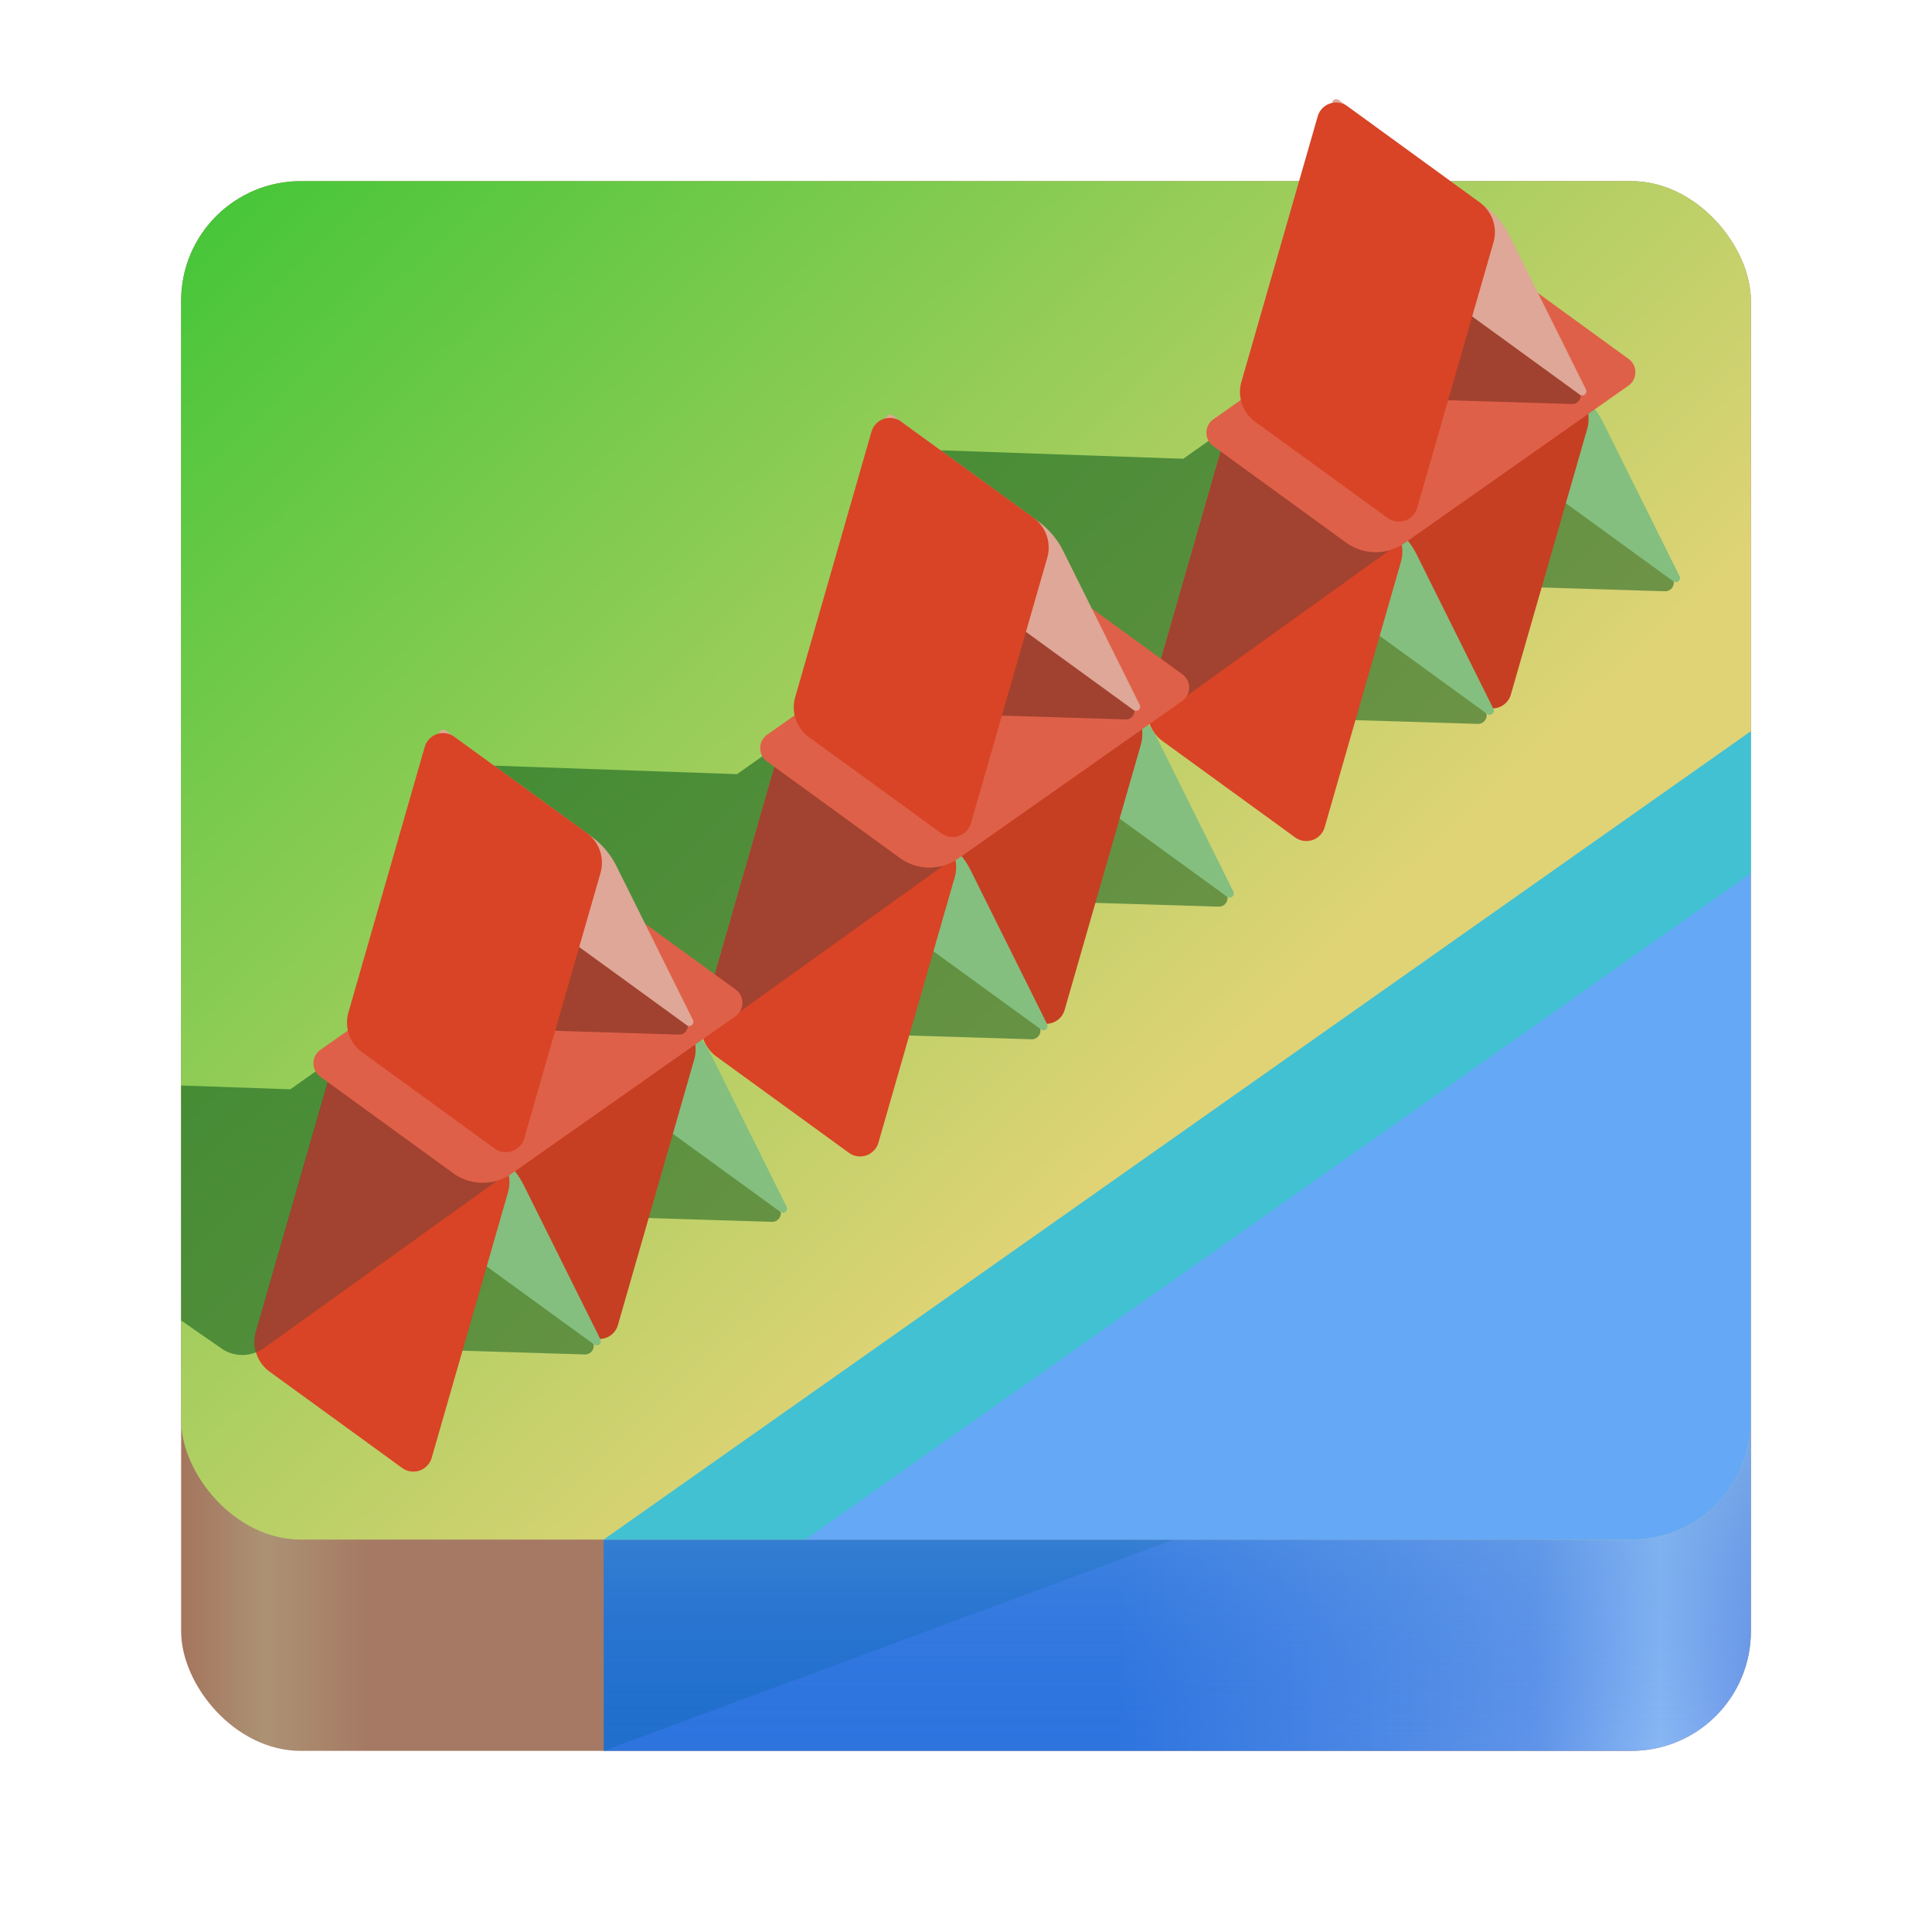 <svg xmlns="http://www.w3.org/2000/svg" xmlns:xlink="http://www.w3.org/1999/xlink" xml:space="preserve" width="256" height="256"><defs><linearGradient id="c"><stop offset="0" style="stop-color:#a4755d;stop-opacity:1"/><stop offset=".45" style="stop-color:#ac9274;stop-opacity:1"/><stop offset="1" style="stop-color:#a57963;stop-opacity:1"/></linearGradient><linearGradient id="b"><stop offset="0" style="stop-color:#48c639;stop-opacity:1"/><stop offset="1" style="stop-color:#e0d376;stop-opacity:1"/></linearGradient><linearGradient id="d"><stop offset="0" style="stop-color:#99d1e8;stop-opacity:.539"/><stop offset="1" style="stop-color:#2e74df;stop-opacity:0"/></linearGradient><linearGradient id="a"><stop offset="0" style="stop-color:#2e74df;stop-opacity:1"/><stop offset=".663" style="stop-color:#5f94e9;stop-opacity:1"/><stop offset=".857" style="stop-color:#89b7f4;stop-opacity:1"/><stop offset="1" style="stop-color:#719be8;stop-opacity:1"/></linearGradient><linearGradient xlink:href="#a" id="f" x1="2079" x2="2163" y1="219.565" y2="219.565" gradientTransform="translate(532)" gradientUnits="userSpaceOnUse"/><linearGradient xlink:href="#b" id="h" x1="1959.631" x2="2080.109" y1="28.631" y2="154.182" gradientTransform="translate(532)" gradientUnits="userSpaceOnUse"/><linearGradient xlink:href="#c" id="e" x1="1955" x2="1979.886" y1="216.152" y2="216.152" gradientTransform="translate(532)" gradientUnits="userSpaceOnUse"/><linearGradient xlink:href="#d" id="g" x1="2628.272" x2="2628.272" y1="178.54" y2="232" gradientUnits="userSpaceOnUse"/></defs><g style="display:inline;fill:none;stroke:#dee4da;stroke-width:.5;stroke-dasharray:none;stroke-opacity:1" transform="translate(-2463)"><rect width="208" height="208" x="2487" y="24" rx="15.848" ry="15.848" style="display:inline;opacity:1;fill:url(#e);fill-opacity:1;stroke:none;stroke-width:.99;stroke-linecap:butt;stroke-linejoin:miter;stroke-miterlimit:4;stroke-dasharray:none;stroke-dashoffset:0;stroke-opacity:1;marker:none;marker-start:none;marker-mid:none;marker-end:none;paint-order:normal;enable-background:new"/><path d="M2695 96.895 2543 204v28h136.152c8.78 0 15.848-7.068 15.848-15.848z" style="display:inline;opacity:1;fill:url(#f);fill-opacity:1;stroke:none;stroke-width:.99;stroke-linecap:butt;stroke-linejoin:miter;stroke-miterlimit:4;stroke-dasharray:none;stroke-dashoffset:0;stroke-opacity:1;marker:none;marker-start:none;marker-mid:none;marker-end:none;paint-order:normal;enable-background:new"/><path stroke="none" d="M2543 204v28l75.556-28z" style="opacity:1;fill:#0063a2;fill-opacity:.295;stroke:none;paint-order:markers stroke fill"/><path d="M2695 96.895 2543 204v28h136.152c8.78 0 15.848-7.068 15.848-15.848z" style="display:inline;opacity:1;fill:url(#g);fill-opacity:1;stroke:none;stroke-width:.99;stroke-linecap:butt;stroke-linejoin:miter;stroke-miterlimit:4;stroke-dasharray:none;stroke-dashoffset:0;stroke-opacity:1;marker:none;marker-start:none;marker-mid:none;marker-end:none;paint-order:normal;enable-background:new"/><rect width="208" height="180" x="2487" y="24" rx="15.848" ry="15.848" style="display:inline;opacity:1;fill:url(#h);fill-opacity:1;stroke:none;stroke-width:.99;stroke-linecap:butt;stroke-linejoin:miter;stroke-miterlimit:4;stroke-dasharray:none;stroke-dashoffset:0;stroke-opacity:1;marker:none;marker-start:none;marker-mid:none;marker-end:none;paint-order:normal;enable-background:new"/><path stroke="none" d="m2056.263 112.504-31.162 22.374a4.816 4.816 179.545 0 1-5.556.044l-16.938-11.76a2.53 2.53 88.816 0 1-.085-4.094l1.928-1.46-16.097-15.818a1.509 1.509 113.25 0 1 1.11-2.584l39.204 1.371 3.843-2.718z" style="fill:#0b5b1b;fill-opacity:.556;stroke:none;paint-order:markers stroke fill" transform="translate(532 2)"/><path stroke="none" d="m2056.263 112.504-31.162 22.374a4.816 4.816 179.545 0 1-5.556.044l-16.938-11.76a2.53 2.53 88.816 0 1-.085-4.094l1.928-1.46-16.097-15.818a1.509 1.509 113.25 0 1 1.11-2.584l39.204 1.371 3.843-2.718z" style="fill:#0b5b1b;fill-opacity:.556;stroke:none;paint-order:markers stroke fill" transform="translate(591.128 -39.791)"/><path stroke="none" d="m2044.213 134.667 22.798.702a1.136 1.136 108.736 0 0 .697-2.057l-15.993-11.496z" style="fill:#0c5a1e;fill-opacity:.525;stroke:none;paint-order:markers stroke fill" transform="translate(591.81 -39.45)"/><path stroke="none" d="m2044.213 134.667 22.798.702a1.136 1.136 108.736 0 0 .697-2.057l-15.993-11.496z" style="fill:#0c5a1e;fill-opacity:.525;stroke:none;paint-order:markers stroke fill" transform="translate(616.606 -57.024)"/><path stroke="none" d="m2049.224 53.155 19.31 14.047a10.778 10.778 49.8 0 1 3.31 3.918l10.135 20.387a.55.55 139.784 0 1-.817.69l-19.283-14.01a10.767 10.767 49.78 0 1-3.312-3.917l-10.158-20.426a.55.55 139.796 0 1 .815-.689z" style="fill:#84bf7f;fill-opacity:1;stroke:none;paint-order:markers stroke fill" transform="translate(603.574 -15.16)"/><path stroke="none" d="m2036.332 90.497 10.108-35.174a2.529 2.529 161.017 0 1 3.916-1.347l17.554 12.754a4.875 4.875 71.017 0 1 1.82 5.29l-10.108 35.174a2.529 2.529 161.017 0 1-3.916 1.348l-17.554-12.754a4.875 4.875 71.017 0 1-1.82-5.291z" style="fill:#c63f22;fill-opacity:1;stroke:none;paint-order:markers stroke fill" transform="translate(603.574 -15.16)"/><path stroke="none" d="m2049.224 53.155 19.31 14.047a10.778 10.778 49.8 0 1 3.31 3.918l10.135 20.387a.55.55 139.784 0 1-.817.69l-19.283-14.01a10.767 10.767 49.78 0 1-3.312-3.917l-10.158-20.426a.55.55 139.796 0 1 .815-.689z" style="fill:#84bf7f;fill-opacity:1;stroke:none;paint-order:markers stroke fill" transform="translate(578.904 2.417)"/><path stroke="none" d="m2036.332 90.497 10.108-35.174a2.529 2.529 161.017 0 1 3.916-1.347l17.554 12.754a4.875 4.875 71.017 0 1 1.82 5.29l-10.108 35.174a2.529 2.529 161.017 0 1-3.916 1.348l-17.554-12.754a4.875 4.875 71.017 0 1-1.82-5.291z" style="fill:#d84425;fill-opacity:1;stroke:none;paint-order:markers stroke fill" transform="translate(578.904 2.417)"/><path stroke="none" d="m2044.213 134.667 22.798.702a1.136 1.136 108.736 0 0 .697-2.057l-15.993-11.496z" style="fill:#0c5a1e;fill-opacity:.525;stroke:none;paint-order:markers stroke fill" transform="translate(532.681 2.34)"/><path stroke="none" d="m2044.213 134.667 22.798.702a1.136 1.136 108.736 0 0 .697-2.057l-15.993-11.496z" style="fill:#0c5a1e;fill-opacity:.525;stroke:none;paint-order:markers stroke fill" transform="translate(557.477 -15.233)"/><path stroke="none" d="m2049.224 53.155 19.31 14.047a10.778 10.778 49.8 0 1 3.31 3.918l10.135 20.387a.55.55 139.784 0 1-.817.69l-19.283-14.01a10.767 10.767 49.78 0 1-3.312-3.917l-10.158-20.426a.55.55 139.796 0 1 .815-.689z" style="fill:#84bf7f;fill-opacity:1;stroke:none;paint-order:markers stroke fill" transform="translate(544.446 26.631)"/><path stroke="none" d="m2036.332 90.497 10.108-35.174a2.529 2.529 161.017 0 1 3.916-1.347l17.554 12.754a4.875 4.875 71.017 0 1 1.82 5.29l-10.108 35.174a2.529 2.529 161.017 0 1-3.916 1.348l-17.554-12.754a4.875 4.875 71.017 0 1-1.82-5.291z" style="fill:#c63f22;fill-opacity:1;stroke:none;paint-order:markers stroke fill" transform="translate(544.446 26.631)"/><path stroke="none" d="m2049.224 53.155 19.31 14.047a10.778 10.778 49.8 0 1 3.31 3.918l10.135 20.387a.55.55 139.784 0 1-.817.69l-19.283-14.01a10.767 10.767 49.78 0 1-3.312-3.917l-10.158-20.426a.55.55 139.796 0 1 .815-.689z" style="fill:#84bf7f;fill-opacity:1;stroke:none;paint-order:markers stroke fill" transform="translate(519.776 44.208)"/><path stroke="none" d="m2036.332 90.497 10.108-35.174a2.529 2.529 161.017 0 1 3.916-1.347l17.554 12.754a4.875 4.875 71.017 0 1 1.82 5.29l-10.108 35.174a2.529 2.529 161.017 0 1-3.916 1.348l-17.554-12.754a4.875 4.875 71.017 0 1-1.82-5.291z" style="fill:#d84425;fill-opacity:1;stroke:none;paint-order:markers stroke fill" transform="translate(519.776 44.208)"/><path stroke="none" d="m2044.213 134.667 22.798.702a1.136 1.136 108.736 0 0 .697-2.057l-15.993-11.496z" style="fill:#0c5a1e;fill-opacity:.525;stroke:none;paint-order:markers stroke fill" transform="translate(473.487 44.103)"/><path stroke="none" d="m2044.213 134.667 22.798.702a1.136 1.136 108.736 0 0 .697-2.057l-15.993-11.496z" style="fill:#0c5a1e;fill-opacity:.525;stroke:none;paint-order:markers stroke fill" transform="translate(498.283 26.53)"/><path stroke="none" d="m2049.224 53.155 19.31 14.047a10.778 10.778 49.8 0 1 3.31 3.918l10.135 20.387a.55.55 139.784 0 1-.817.69l-19.283-14.01a10.767 10.767 49.78 0 1-3.312-3.917l-10.158-20.426a.55.55 139.796 0 1 .815-.689z" style="fill:#84bf7f;fill-opacity:1;stroke:none;paint-order:markers stroke fill" transform="translate(485.251 68.393)"/><path stroke="none" d="m2036.332 90.497 10.108-35.174a2.529 2.529 161.017 0 1 3.916-1.347l17.554 12.754a4.875 4.875 71.017 0 1 1.82 5.29l-10.108 35.174a2.529 2.529 161.017 0 1-3.916 1.348l-17.554-12.754a4.875 4.875 71.017 0 1-1.82-5.291z" style="fill:#c63f22;fill-opacity:1;stroke:none;paint-order:markers stroke fill" transform="translate(485.251 68.393)"/><path stroke="none" d="m2049.224 53.155 19.31 14.047a10.778 10.778 49.8 0 1 3.31 3.918l10.135 20.387a.55.55 139.784 0 1-.817.69l-19.283-14.01a10.767 10.767 49.78 0 1-3.312-3.917l-10.158-20.426a.55.55 139.796 0 1 .815-.689z" style="fill:#84bf7f;fill-opacity:1;stroke:none;paint-order:markers stroke fill" transform="translate(460.581 85.97)"/><path stroke="none" d="m2036.332 90.497 10.108-35.174a2.529 2.529 161.017 0 1 3.916-1.347l17.554 12.754a4.875 4.875 71.017 0 1 1.82 5.29l-10.108 35.174a2.529 2.529 161.017 0 1-3.916 1.348l-17.554-12.754a4.875 4.875 71.017 0 1-1.82-5.291z" style="fill:#d84425;fill-opacity:1;stroke:none;paint-order:markers stroke fill" transform="translate(460.581 85.97)"/><path stroke="none" d="m2505.316 141.621-3.843 2.719-14.473-.506v31.135l5.352 3.715a4.816 4.816 0 0 0 5.554-.043l31.162-22.375z" style="fill:#0b5b1b;fill-opacity:.556;stroke:none;paint-order:markers stroke fill"/><path stroke="none" d="m2046.104 56.494-9.773 34.002a4.875 4.875 0 0 0 .033 2.7 4.816 4.816 0 0 0 .96-.526l31.163-22.375z" style="fill:#a24230;fill-opacity:1;stroke:none;paint-order:markers stroke fill" transform="translate(460.581 85.97)"/><path stroke="none" d="m2565.879 100.703-9.774 34.002a4.875 4.875 0 0 0 .033 2.699 4.816 4.816 0 0 0 .961-.526l31.162-22.374zM2625.007 58.912l-9.773 34.002a4.875 4.875 0 0 0 .033 2.699 4.816 4.816 0 0 0 .96-.526l31.163-22.375z" style="fill:#a24230;fill-opacity:1;stroke:none;paint-order:markers stroke fill"/><path stroke="none" d="m2032.59 99.009 17.609 12.794a6.673 6.673.441 0 0 7.76.06l29.65-20.852a2.178 2.178 90.441 0 0 .026-3.544l-17.61-12.794a6.673 6.673.441 0 0-7.76-.06l-29.649 20.852a2.178 2.178 90.441 0 0-.027 3.544z" style="fill:#df6048;fill-opacity:1;stroke:none;paint-order:markers stroke fill" transform="translate(591.163 -39.908)"/><path stroke="none" d="m2044.213 134.667 22.798.702a1.136 1.136 108.736 0 0 .697-2.057l-15.993-11.496z" style="fill:#652418;fill-opacity:.5;stroke:none;paint-order:markers stroke fill" transform="translate(604.275 -81.833)"/><path stroke="none" d="m2049.224 53.155 19.31 14.047a10.778 10.778 49.8 0 1 3.31 3.918l10.135 20.387a.55.55 139.784 0 1-.817.69l-19.283-14.01a10.767 10.767 49.78 0 1-3.312-3.917l-10.158-20.426a.55.55 139.796 0 1 .815-.689z" style="fill:#dfa797;fill-opacity:1;stroke:none;paint-order:markers stroke fill" transform="translate(591.163 -39.908)"/><path stroke="none" d="m2036.332 90.497 10.108-35.174a2.529 2.529 161.017 0 1 3.916-1.347l17.554 12.754a4.875 4.875 71.017 0 1 1.82 5.29l-10.108 35.174a2.529 2.529 161.017 0 1-3.916 1.348l-17.554-12.754a4.875 4.875 71.017 0 1-1.82-5.291z" style="fill:#d84425;fill-opacity:1;stroke:none;paint-order:markers stroke fill" transform="translate(591.163 -39.908)"/><path stroke="none" d="m2032.59 99.009 17.609 12.794a6.673 6.673.441 0 0 7.76.06l29.65-20.852a2.178 2.178 90.441 0 0 .026-3.544l-17.61-12.794a6.673 6.673.441 0 0-7.76-.06l-29.649 20.852a2.178 2.178 90.441 0 0-.027 3.544z" style="fill:#df6048;fill-opacity:1;stroke:none;paint-order:markers stroke fill" transform="translate(532.035 1.883)"/><path stroke="none" d="m2044.213 134.667 22.798.702a1.136 1.136 108.736 0 0 .697-2.057l-15.993-11.496z" style="fill:#652418;fill-opacity:.5;stroke:none;paint-order:markers stroke fill" transform="translate(545.147 -40.042)"/><path stroke="none" d="m2049.224 53.155 19.31 14.047a10.778 10.778 49.8 0 1 3.31 3.918l10.135 20.387a.55.55 139.784 0 1-.817.69l-19.283-14.01a10.767 10.767 49.78 0 1-3.312-3.917l-10.158-20.426a.55.55 139.796 0 1 .815-.689z" style="fill:#dfa797;fill-opacity:1;stroke:none;paint-order:markers stroke fill" transform="translate(532.035 1.883)"/><path stroke="none" d="m2036.332 90.497 10.108-35.174a2.529 2.529 161.017 0 1 3.916-1.347l17.554 12.754a4.875 4.875 71.017 0 1 1.82 5.29l-10.108 35.174a2.529 2.529 161.017 0 1-3.916 1.348l-17.554-12.754a4.875 4.875 71.017 0 1-1.82-5.291z" style="fill:#d84425;fill-opacity:1;stroke:none;paint-order:markers stroke fill" transform="translate(532.035 1.883)"/><path stroke="none" d="m2032.59 99.009 17.609 12.794a6.673 6.673.441 0 0 7.76.06l29.65-20.852a2.178 2.178 90.441 0 0 .026-3.544l-17.61-12.794a6.673 6.673.441 0 0-7.76-.06l-29.649 20.852a2.178 2.178 90.441 0 0-.027 3.544z" style="fill:#df6048;fill-opacity:1;stroke:none;paint-order:markers stroke fill" transform="translate(472.84 43.646)"/><path stroke="none" d="m2044.213 134.667 22.798.702a1.136 1.136 108.736 0 0 .697-2.057l-15.993-11.496z" style="fill:#652418;fill-opacity:.5;stroke:none;paint-order:markers stroke fill" transform="translate(485.953 1.72)"/><path stroke="none" d="m2049.224 53.155 19.31 14.047a10.778 10.778 49.8 0 1 3.31 3.918l10.135 20.387a.55.55 139.784 0 1-.817.69l-19.283-14.01a10.767 10.767 49.78 0 1-3.312-3.917l-10.158-20.426a.55.55 139.796 0 1 .815-.689z" style="fill:#dfa797;fill-opacity:1;stroke:none;paint-order:markers stroke fill" transform="translate(472.84 43.646)"/><path stroke="none" d="m2036.332 90.497 10.108-35.174a2.529 2.529 161.017 0 1 3.916-1.347l17.554 12.754a4.875 4.875 71.017 0 1 1.82 5.29l-10.108 35.174a2.529 2.529 161.017 0 1-3.916 1.348l-17.554-12.754a4.875 4.875 71.017 0 1-1.82-5.291z" style="fill:#d84425;fill-opacity:1;stroke:none;paint-order:markers stroke fill" transform="translate(472.84 43.646)"/><path d="M2695 96.895 2543 204h136.152c8.78 0 15.848-7.068 15.848-15.848z" style="display:inline;opacity:1;fill:#64a8f6;fill-opacity:1;stroke:none;stroke-width:.99;stroke-linecap:butt;stroke-linejoin:miter;stroke-miterlimit:4;stroke-dasharray:none;stroke-dashoffset:0;stroke-opacity:1;marker:none;marker-start:none;marker-mid:none;marker-end:none;paint-order:normal;enable-background:new"/><path stroke="none" d="M2543 204h26.706L2695 115.711V96.895Z" style="opacity:1;fill:#00f090;fill-opacity:.345;stroke:none;paint-order:markers stroke fill"/></g></svg>